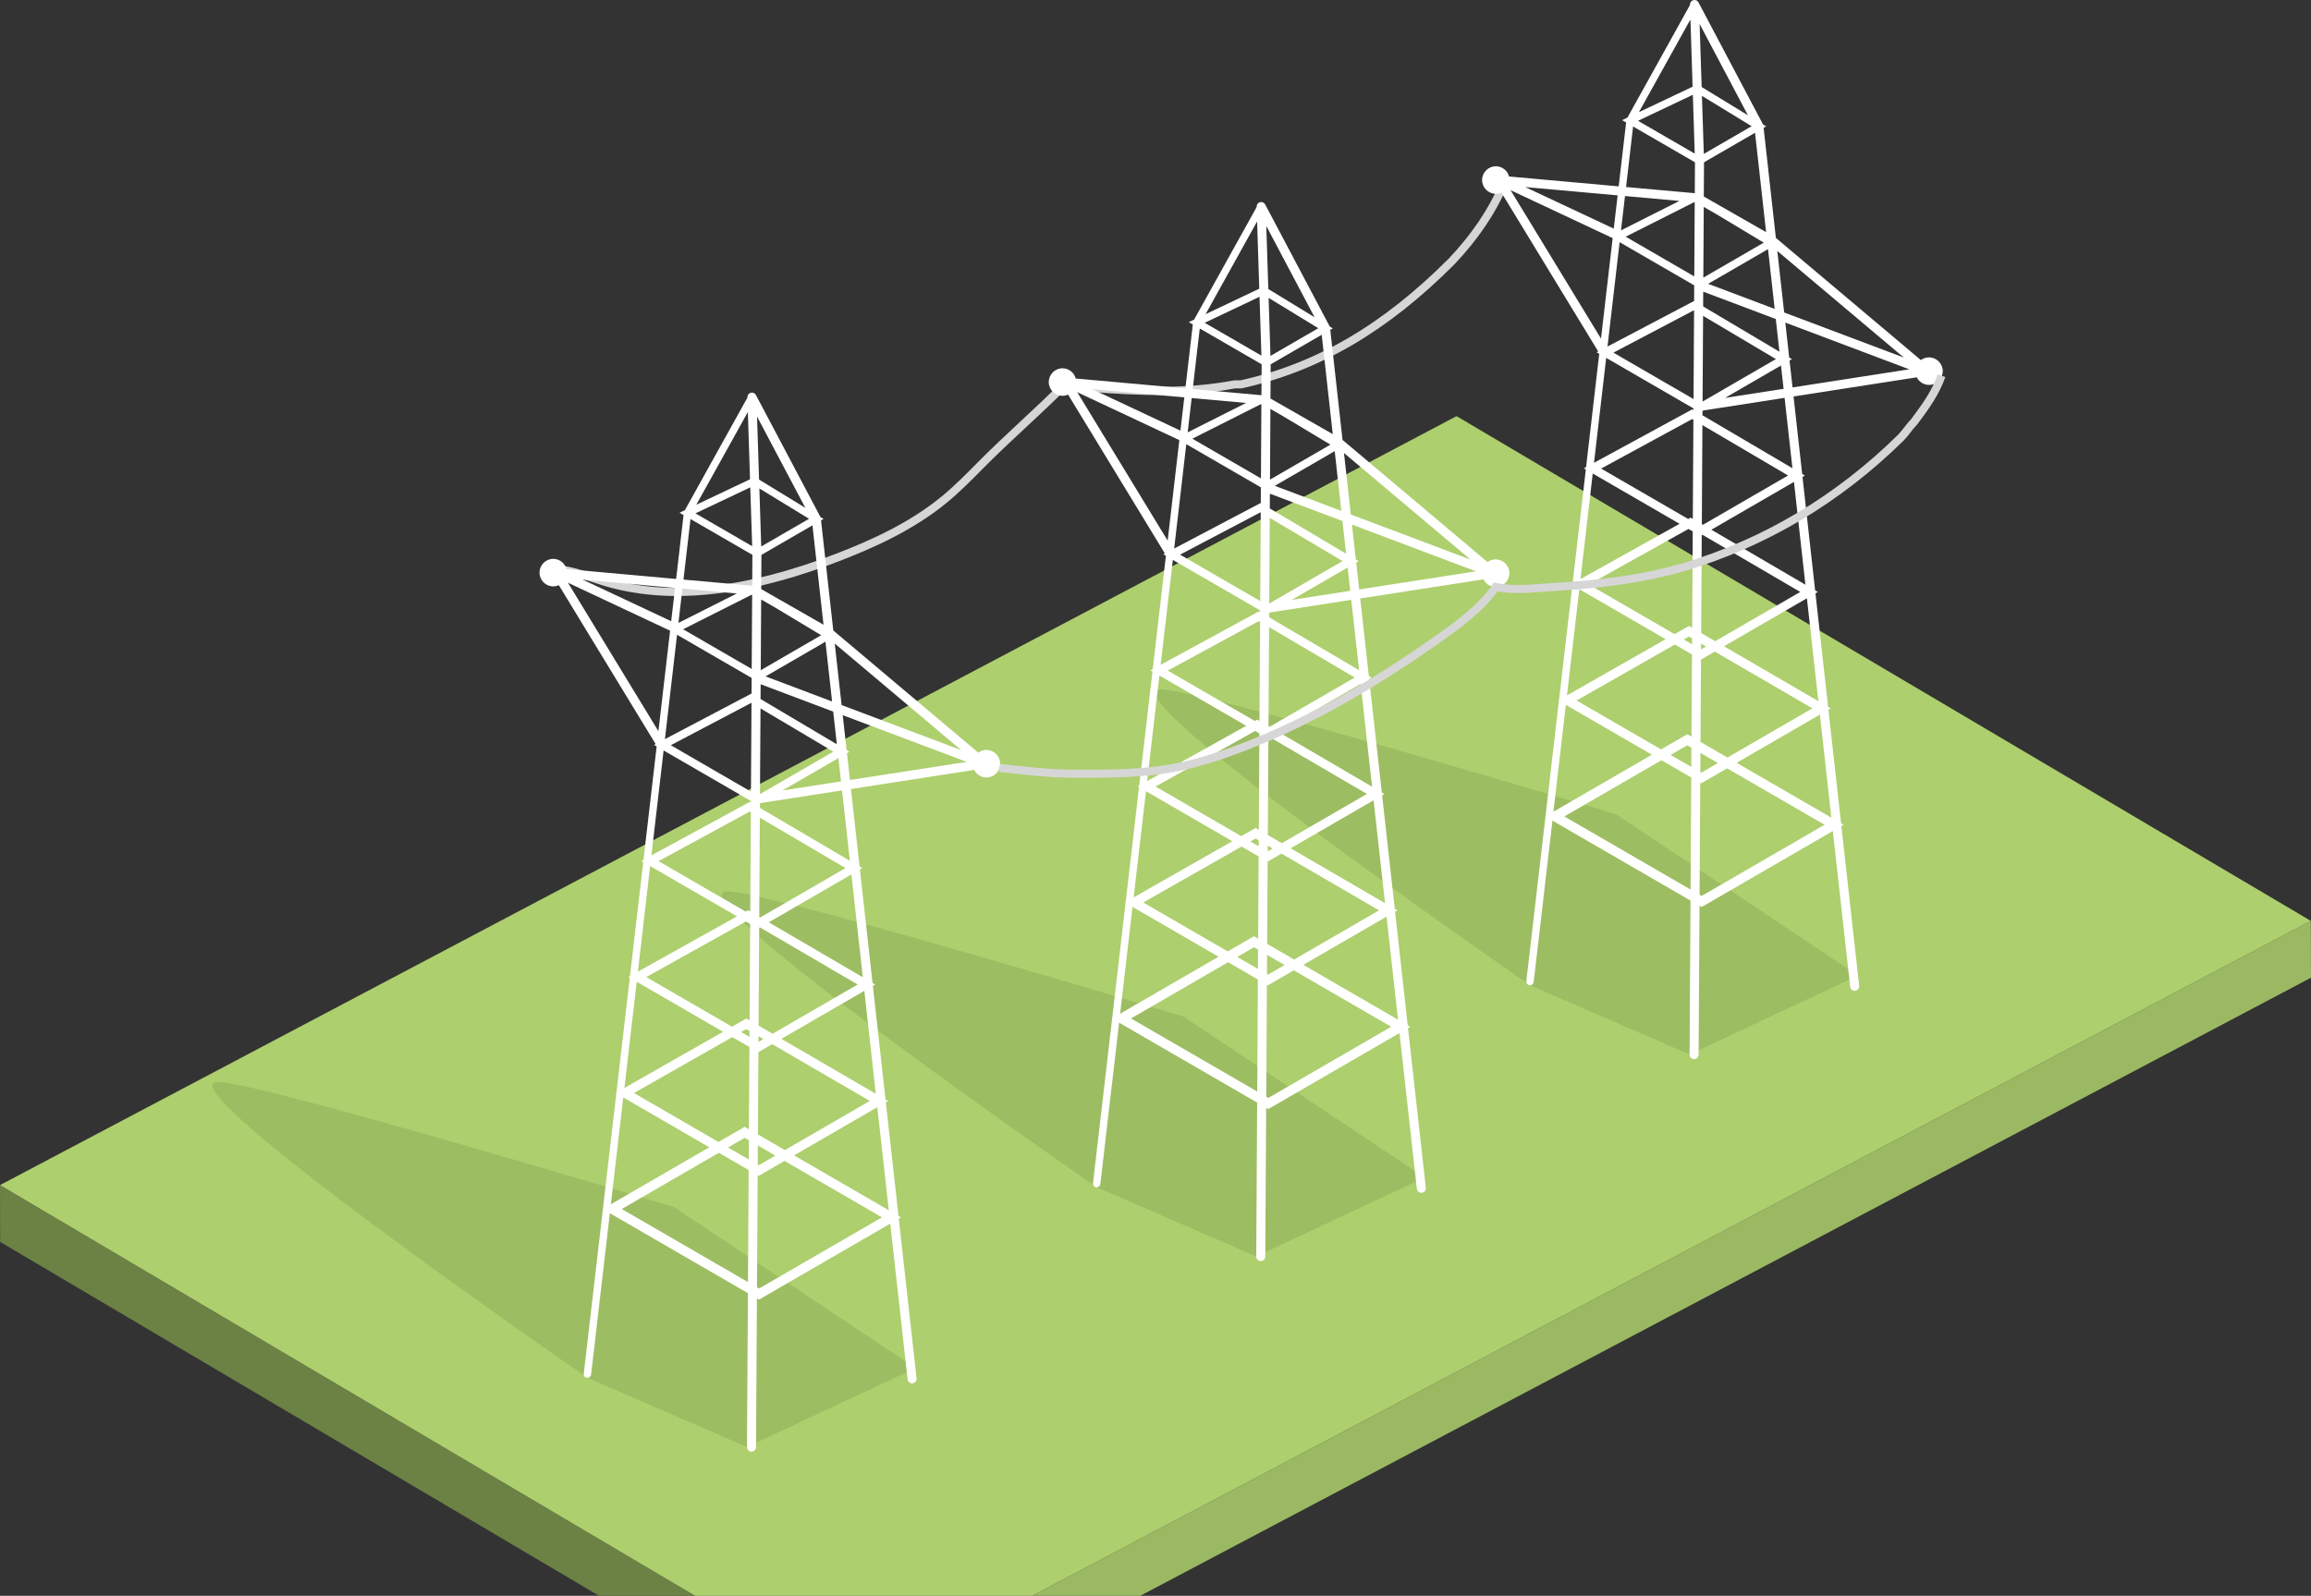 <svg width="291" height="201" viewBox="0 0 291 201" fill="none" xmlns="http://www.w3.org/2000/svg">
<rect x="0" y="0" width="291" height="201" fill="#333333" stroke="none"/>
<g clip-path="url(#clip0_476_20550)">
<path d="M0 149.267L0.019 156.425L107.592 220L107.57 212.844L0 149.267Z" fill="#6C8144"/>
<path d="M107.57 212.844L107.592 220L291 123.146L290.979 115.988L107.57 212.844Z" fill="#9BB962"/>
<path d="M0 149.267L107.57 212.844L290.979 115.988L183.408 52.414L0 149.267Z" fill="#ADCF6D"/>
<path d="M85.293 75.072C81.987 75.072 78.893 74.635 75.984 73.763C75.465 73.608 74.943 73.435 74.436 73.267C72.833 72.737 71.317 72.238 69.72 72.16L69.769 71.144C71.504 71.228 73.155 71.773 74.752 72.3C75.25 72.464 75.767 72.634 76.272 72.787C84.269 75.184 93.775 74.182 105.327 69.725C109.288 68.196 114.373 65.995 118.598 62.513C120.18 61.21 121.651 59.718 123.074 58.277C124.852 56.477 126.733 54.724 128.551 53.03C130.361 51.343 132.235 49.597 133.997 47.812L134.199 47.607L134.478 47.676C134.701 47.732 134.89 47.836 135.056 47.928C135.148 47.98 135.29 48.057 135.339 48.062C136.005 48.062 136.823 48.163 137.907 48.378C143.353 48.809 149.242 49.048 155.388 47.913L155.48 47.904H156.206C165.787 45.773 174.128 40.893 182.447 32.549C185.317 29.508 187.431 26.381 188.898 22.996L189.829 23.401C188.314 26.898 186.137 30.122 183.174 33.259C174.688 41.772 166.174 46.742 156.371 48.91L156.318 48.921H155.528C149.272 50.071 143.31 49.825 137.797 49.388L137.737 49.38C136.719 49.175 135.936 49.076 135.339 49.076C135.034 49.076 134.785 48.936 134.564 48.813C134.536 48.798 134.506 48.781 134.48 48.766C132.774 50.482 130.981 52.153 129.244 53.77C127.435 55.456 125.56 57.203 123.798 58.988C122.357 60.448 120.865 61.958 119.244 63.295C114.908 66.87 109.723 69.113 105.692 70.67C98.083 73.605 91.334 75.065 85.288 75.067L85.293 75.072Z" fill="#D6D6D6"/>
<path opacity="0.65" d="M212.747 132.813L192.655 124.092C192.655 124.092 139.588 87.499 145.988 86.838C149.983 86.424 203.522 102.573 203.522 102.573L233.964 122.873L212.747 132.815V132.813Z" fill="#95B45D"/>
<path d="M242.899 45.012C242.515 45.012 242.163 45.139 241.875 45.353L223.617 29.966L222.073 16.101L222.391 15.918L221.998 15.679C221.992 15.666 221.989 15.653 221.983 15.64L213.872 0.303C213.748 0.067 213.479 -0.05 213.222 0.019C212.964 0.088 212.79 0.323 212.799 0.59V0.635L204.924 14.815L204.257 15.132L204.761 15.425L203.825 23.474L190.021 22.229C189.824 21.489 189.152 20.942 188.353 20.942C187.4 20.942 186.625 21.719 186.625 22.675C186.625 23.631 187.4 24.409 188.353 24.409C188.604 24.409 188.843 24.353 189.057 24.256L201.245 44.265L201.043 44.371L201.376 44.564L199.718 58.833L199.431 58.99L199.684 59.136L198.016 73.495L197.816 73.607L197.99 73.709L196.311 88.16L196.2 88.222L196.296 88.278L194.607 102.823L194.583 102.838L194.605 102.851L192.196 123.575C192.181 123.7 192.215 123.82 192.293 123.919C192.37 124.018 192.479 124.079 192.604 124.094C192.623 124.096 192.64 124.098 192.66 124.098C192.896 124.098 193.093 123.922 193.121 123.685L195.483 103.361L212.868 113.43L212.75 132.819C212.75 133.134 213.003 133.392 213.316 133.394H213.318C213.63 133.394 213.885 133.14 213.887 132.826L214.001 114.087L214.194 114.199L214.269 114.242L230.789 104.674L232.972 124.285C233.007 124.598 233.288 124.824 233.601 124.789C233.913 124.755 234.138 124.471 234.104 124.158L231.865 104.05L232.146 103.886L231.826 103.701L230.233 89.392L230.523 89.224L230.194 89.032L228.602 74.734L228.898 74.561L228.561 74.363L226.97 60.073L227.273 59.899L226.929 59.696L225.843 49.935L241.36 47.525C241.646 48.092 242.229 48.481 242.901 48.481C243.855 48.481 244.63 47.704 244.63 46.748C244.63 45.792 243.855 45.014 242.901 45.014L242.899 45.012ZM222.095 30.561L214.482 34.969L214.536 26.065L215.985 26.894L222.092 30.561H222.095ZM213.398 25.483L213.342 34.814L204.705 29.811L213.31 25.474L213.398 25.483ZM214.385 50.557L214.405 47.452L214.452 39.784L223.623 45.228L214.43 50.551L214.385 50.557ZM213.278 39.086L213.316 39.11L213.312 39.978L213.25 50.26L203.158 44.416L213.28 39.088L213.278 39.086ZM214.458 38.597L214.469 36.737L223.606 40.182L224.065 44.3L214.458 38.597ZM215.087 35.748L222.629 31.381L223.466 38.907L215.087 35.748ZM213.164 11.938L213.402 19.35L206.26 15.214L213.164 11.938ZM213.336 35.94L213.323 37.923L213.308 37.915L202.417 43.647L203.943 30.503L213.333 35.94H213.336ZM212.666 80.175L213.065 80.408L213.061 81.148L212.017 80.543L212.666 80.175ZM214.196 81.788L214.201 81.069L214.819 81.428L214.196 81.788ZM213.074 52.782L213.233 52.874L213.157 65.356L212.958 65.239L212.883 65.196L212.576 65.368L201.61 59.018L213.074 52.784V52.782ZM212.612 66.624L213.149 66.934L213.076 79.073L212.674 78.838L210.86 79.872L200.07 73.622L212.614 66.624H212.612ZM210.897 81.181L213.052 82.43L212.99 92.785L212.535 92.523L212.46 92.48L209.162 94.39L198.523 88.229L210.897 81.183V81.181ZM212.46 93.871L212.981 94.172L212.966 96.593L210.362 95.085L212.46 93.871ZM214.117 94.831L216.322 96.108L214.224 97.323L214.102 97.252L214.117 94.831ZM214.126 93.445L214.188 83.078L215.925 82.072L228.215 89.219L217.522 95.413L214.126 93.445ZM215.974 80.759L214.209 79.734L214.284 67.421L214.383 67.365L226.687 74.557L215.974 80.761V80.759ZM214.43 66.101L214.293 66.021L214.368 53.544L225.154 59.89L214.43 66.101ZM214.542 19.383L214.308 12.076L220.566 15.896L214.544 19.383H214.542ZM204.117 29.013L204.62 24.691L211.468 25.309L204.117 29.013ZM224.261 46.039L224.587 48.972L217.219 50.116L224.259 46.039H224.261ZM224.662 39.358L223.799 31.614L239.728 45.036L224.662 39.358ZM214.542 24.753L214.568 20.444L220.993 16.723L222.387 29.239L214.54 24.753H214.542ZM214.272 10.961L214.016 3.019L220.098 14.518L214.272 10.961ZM213.132 10.922L206.371 14.128L212.859 2.448L213.132 10.92V10.922ZM213.43 20.444L213.406 24.333H213.4L204.753 23.556L205.639 15.931L213.43 20.442V20.444ZM203.207 28.797L192.056 23.56L203.692 24.609L203.205 28.797H203.207ZM203.067 29.994L201.597 42.652L190.208 23.952L203.067 29.992V29.994ZM213.241 51.436V51.641L213.168 51.6L213.095 51.556L200.717 58.29L202.252 45.075L213.241 51.44V51.436ZM211.489 65.974L199.014 72.933L200.558 59.642L211.489 65.974ZM209.738 80.509L197.314 87.585L198.868 74.215L209.74 80.511L209.738 80.509ZM208.007 95.059L195.609 102.239L197.172 88.784L208.007 95.059ZM209.207 95.755L212.96 97.928L212.874 112.039L196.981 102.835L209.207 95.755ZM214.096 98.585L214.149 98.617L214.224 98.66L217.477 96.776L229.748 103.882L214.269 112.847L214.01 112.696L214.096 98.585ZM229.158 90.012L230.602 102.986L218.677 96.08L229.155 90.012H229.158ZM217.082 81.403L227.526 75.354L228.969 88.315L217.082 81.4V81.403ZM215.491 66.721L225.894 60.698L227.337 73.646L215.493 66.721H215.491ZM214.377 52.31L214.381 51.763L214.493 51.699L224.716 50.112L225.703 58.975L214.379 52.31H214.377ZM225.338 45.415L225.648 45.236L225.295 45.027L224.806 40.632L240.411 46.515L225.716 48.798L225.341 45.417L225.338 45.415Z" fill="white"/>
<path opacity="0.65" d="M158.182 158.255L138.09 149.534C138.09 149.534 85.023 112.941 91.422 112.28C95.418 111.867 148.957 128.015 148.957 128.015L179.399 148.315L158.182 158.258V158.255Z" fill="#95B45D"/>
<path d="M188.334 70.455C187.95 70.455 187.598 70.582 187.31 70.795L169.051 55.409L167.508 41.543L167.825 41.36L167.433 41.121C167.426 41.108 167.424 41.096 167.418 41.083L159.309 25.748C159.185 25.511 158.916 25.395 158.659 25.464C158.401 25.533 158.227 25.768 158.236 26.035V26.08L150.361 40.26L149.693 40.577L150.198 40.869L149.262 48.919L135.456 47.674C135.258 46.933 134.586 46.386 133.788 46.386C132.835 46.386 132.06 47.164 132.06 48.12C132.06 49.076 132.835 49.853 133.788 49.853C134.039 49.853 134.277 49.797 134.492 49.7L146.679 69.71L146.478 69.815L146.81 70.009L145.153 84.278L144.865 84.435L145.119 84.581L143.451 98.94L143.251 99.052L143.425 99.153L141.746 113.605L141.634 113.667L141.731 113.723L140.041 128.267L140.018 128.282L140.039 128.295L137.631 149.02C137.616 149.145 137.65 149.265 137.727 149.364C137.804 149.461 137.914 149.524 138.038 149.539C138.058 149.541 138.075 149.543 138.094 149.543C138.33 149.543 138.528 149.366 138.556 149.129L140.917 128.806L158.302 138.875L158.184 158.264C158.184 158.579 158.437 158.837 158.751 158.839H158.753C159.064 158.839 159.32 158.585 159.322 158.271L159.436 139.532L159.629 139.644L159.704 139.687L176.224 130.119L178.407 149.73C178.441 150.043 178.723 150.269 179.036 150.234C179.347 150.2 179.573 149.915 179.538 149.603L177.299 129.495L177.581 129.331L177.261 129.146L175.668 114.837L175.958 114.669L175.629 114.477L174.036 100.178L174.332 100.006L173.995 99.808L172.405 85.518L172.707 85.344L172.364 85.141L171.277 75.38L186.795 72.97C187.08 73.537 187.664 73.926 188.336 73.926C189.289 73.926 190.064 73.149 190.064 72.193C190.064 71.237 189.289 70.459 188.336 70.459L188.334 70.455ZM167.529 56.004L159.917 60.411L159.97 51.507L161.419 52.336L167.527 56.004H167.529ZM158.832 50.926L158.777 60.257L150.14 55.254L158.744 50.917L158.832 50.926ZM159.82 76L159.839 72.895L159.887 65.227L169.058 70.67L159.865 75.993L159.82 76ZM158.712 64.529L158.751 64.552L158.747 65.42L158.684 75.703L148.592 69.859L158.714 64.531L158.712 64.529ZM159.893 64.042L159.904 62.182L169.041 65.625L169.5 69.742L159.893 64.04V64.042ZM160.522 61.191L168.064 56.824L168.901 64.35L160.522 61.191ZM158.598 37.381L158.837 44.793L151.694 40.656L158.598 37.381ZM158.77 61.383L158.757 63.366L158.742 63.357L147.851 69.09L149.378 55.945L158.768 61.383H158.77ZM158.1 105.618L158.5 105.85L158.495 106.591L157.452 105.986L158.1 105.618ZM159.631 107.231L159.635 106.512L160.254 106.871L159.631 107.231ZM158.508 78.227L158.667 78.319L158.592 90.8L158.392 90.684L158.317 90.641L158.01 90.813L147.044 84.463L158.508 78.229V78.227ZM158.047 92.067L158.583 92.377L158.51 104.515L158.109 104.281L156.295 105.314L145.505 99.065L158.049 92.067H158.047ZM156.331 106.626L158.487 107.875L158.425 118.23L157.969 117.968L157.894 117.925L154.597 119.835L143.957 113.674L156.331 106.628V106.626ZM157.894 119.313L158.416 119.615L158.401 122.035L155.797 120.528L157.894 119.313ZM159.552 120.274L161.756 121.551L159.659 122.765L159.537 122.694L159.552 120.274ZM159.56 118.887L159.622 108.521L161.359 107.515L173.65 114.662L162.956 120.855L159.56 118.887ZM161.409 106.201L159.644 105.176L159.719 92.863L159.818 92.807L172.121 100L161.409 106.204V106.201ZM159.865 91.545L159.728 91.466L159.803 78.989L170.588 85.335L159.865 91.545ZM159.977 44.825L159.743 37.519L166.001 41.339L159.979 44.825H159.977ZM149.552 54.457L150.054 50.136L156.902 50.754L149.552 54.457ZM169.695 71.482L170.022 74.415L162.654 75.559L169.693 71.482H169.695ZM170.097 64.802L169.234 57.059L185.163 70.481L170.097 64.802ZM159.977 50.196L160.002 45.887L166.428 42.166L167.821 54.681L159.975 50.196H159.977ZM159.706 36.403L159.451 28.462L165.533 39.961L159.706 36.403ZM158.566 36.364L151.806 39.571L158.294 27.891L158.566 36.362V36.364ZM158.865 45.887L158.841 49.776H158.835L150.187 48.998L151.074 41.373L158.865 45.885V45.887ZM148.642 54.24L137.491 49.003L149.127 50.051L148.639 54.24H148.642ZM148.502 55.437L147.031 68.095L135.643 49.395L148.502 55.435V55.437ZM158.676 76.881V77.085L158.603 77.044L158.53 77.001L146.151 83.735L147.686 70.52L158.676 76.885V76.881ZM156.924 91.418L144.449 98.378L145.992 85.087L156.924 91.418ZM155.172 105.954L142.749 113.03L144.303 99.659L155.174 105.956L155.172 105.954ZM153.442 120.502L141.044 127.682L142.607 114.227L153.442 120.502ZM154.642 121.198L158.394 123.37L158.309 137.482L142.416 128.278L154.642 121.198ZM159.53 124.027L159.584 124.06L159.659 124.103L162.911 122.218L175.183 129.325L159.704 138.289L159.444 138.139L159.53 124.027ZM174.592 115.457L176.037 128.431L164.111 121.525L174.59 115.457H174.592ZM162.516 106.847L172.961 100.799L174.403 113.76L162.516 106.845V106.847ZM160.926 92.163L171.329 86.14L172.772 99.089L160.928 92.163H160.926ZM159.811 77.753L159.816 77.206L159.927 77.141L170.15 75.554L171.138 84.418L159.814 77.753H159.811ZM170.773 70.86L171.082 70.681L170.73 70.472L170.241 66.077L185.846 71.96L171.151 74.243L170.775 70.862L170.773 70.86Z" fill="white"/>
<path opacity="0.65" d="M94.058 182.259L73.966 173.538C73.966 173.538 20.897 136.945 27.299 136.284C31.294 135.871 84.833 152.019 84.833 152.019L115.275 172.319L94.058 182.261V182.259Z" fill="#95B45D"/>
<path d="M124.21 94.459C123.826 94.459 123.473 94.586 123.186 94.799L104.927 79.413L103.384 65.547L103.701 65.364L103.309 65.125C103.302 65.112 103.3 65.099 103.293 65.087L95.185 49.752C95.061 49.515 94.792 49.399 94.534 49.468C94.277 49.537 94.103 49.772 94.112 50.039V50.084L86.237 64.264L85.569 64.581L86.074 64.873L85.138 72.923L71.332 71.678C71.134 70.937 70.462 70.39 69.664 70.39C68.71 70.39 67.936 71.168 67.936 72.124C67.936 73.08 68.71 73.857 69.664 73.857C69.915 73.857 70.153 73.801 70.368 73.704L82.555 93.714L82.353 93.819L82.686 94.013L81.029 108.282L80.741 108.439L80.995 108.585L79.326 122.944L79.127 123.056L79.301 123.157L77.622 137.609L77.51 137.671L77.607 137.727L75.917 152.271L75.894 152.286L75.915 152.299L73.507 173.024C73.492 173.148 73.526 173.269 73.603 173.368C73.68 173.467 73.79 173.527 73.914 173.543C73.934 173.545 73.951 173.547 73.97 173.547C74.206 173.547 74.404 173.37 74.432 173.133L76.793 152.81L94.178 162.879L94.06 182.268C94.06 182.583 94.313 182.841 94.627 182.843H94.629C94.94 182.843 95.196 182.589 95.198 182.275L95.312 163.536L95.505 163.648L95.58 163.691L112.1 154.123L114.283 173.734C114.317 174.046 114.599 174.273 114.912 174.238C115.223 174.204 115.449 173.919 115.414 173.607L113.175 153.499L113.456 153.335L113.137 153.15L111.544 138.84L111.833 138.673L111.505 138.481L109.912 124.182L110.208 124.01L109.871 123.812L108.281 109.522L108.583 109.348L108.24 109.145L107.153 99.384L122.671 96.974C122.956 97.54 123.54 97.93 124.212 97.93C125.165 97.93 125.94 97.153 125.94 96.197C125.94 95.241 125.165 94.463 124.212 94.463L124.21 94.459ZM103.405 80.007L95.793 84.415L95.846 75.511L97.295 76.34L103.403 80.007H103.405ZM94.708 74.93L94.653 84.26L86.016 79.258L94.62 74.921L94.708 74.93ZM95.696 100.002L95.715 96.897L95.763 89.228L104.934 94.672L95.741 99.995L95.696 100.002ZM94.588 88.533L94.627 88.556L94.623 89.424L94.56 99.707L84.468 93.862L94.59 88.535L94.588 88.533ZM95.769 88.044L95.78 86.183L104.916 89.629L105.376 93.746L95.769 88.044ZM96.398 85.195L103.94 80.828L104.777 88.354L96.398 85.195ZM94.474 61.385L94.713 68.797L87.57 64.66L94.474 61.385ZM94.646 85.387L94.633 87.37L94.618 87.361L83.728 93.094L85.254 79.949L94.644 85.387H94.646ZM93.976 129.622L94.376 129.854L94.371 130.595L93.328 129.99L93.976 129.622ZM95.507 131.233L95.511 130.513L96.13 130.873L95.507 131.233ZM94.384 102.228L94.543 102.321L94.468 114.802L94.268 114.686L94.193 114.643L93.886 114.815L82.92 108.465L94.384 102.231V102.228ZM93.923 116.068L94.459 116.378L94.386 128.517L93.985 128.282L92.171 129.316L81.381 123.067L93.925 116.068H93.923ZM92.207 130.627L94.363 131.876L94.3 142.232L93.845 141.969L93.77 141.926L90.473 143.836L79.833 137.673L92.207 130.627ZM93.77 143.315L94.292 143.617L94.277 146.037L91.673 144.53L93.77 143.315ZM95.428 144.276L97.632 145.553L95.535 146.767L95.413 146.696L95.428 144.276ZM95.436 142.891L95.498 132.525L97.235 131.519L109.526 138.666L98.832 144.859L95.436 142.891ZM97.285 130.205L95.52 129.18L95.595 116.867L95.694 116.811L107.997 124.004L97.285 130.208V130.205ZM95.741 115.547L95.604 115.467L95.679 102.991L106.464 109.337L95.741 115.547ZM95.853 68.829L95.619 61.523L101.877 65.343L95.855 68.829H95.853ZM85.428 78.459L85.93 74.137L92.778 74.755L85.428 78.459ZM105.571 95.486L105.898 98.419L98.53 99.562L105.569 95.486H105.571ZM105.973 88.804L105.11 81.06L121.039 94.483L105.973 88.804ZM95.853 74.2L95.878 69.891L102.304 66.17L103.697 78.685L95.85 74.2H95.853ZM95.582 60.407L95.327 52.465L101.409 63.965L95.582 60.407ZM94.442 60.366L87.682 63.573L94.17 51.893L94.442 60.364V60.366ZM94.741 69.889L94.717 73.778H94.711L86.063 73L86.95 65.375L94.741 69.886V69.889ZM84.517 78.244L73.367 73.007L85.003 74.055L84.515 78.244H84.517ZM84.378 79.439L82.907 92.097L71.519 73.397L84.378 79.437V79.439ZM94.552 100.883V101.087L94.479 101.046L94.406 101.003L82.027 107.737L83.562 94.521L94.552 100.887V100.883ZM92.8 115.42L80.325 122.38L81.868 109.089L92.8 115.42ZM91.048 129.956L78.624 137.032L80.179 123.661L91.05 129.958L91.048 129.956ZM89.318 144.504L76.92 151.683L78.483 138.229L89.318 144.504ZM90.518 145.199L94.27 147.372L94.185 161.484L78.292 152.28L90.518 145.199ZM95.406 148.031L95.46 148.064L95.535 148.107L98.787 146.222L111.059 153.329L95.58 162.293L95.32 162.142L95.406 148.031ZM110.468 139.459L111.913 152.433L99.987 145.527L110.466 139.459H110.468ZM98.392 130.849L108.837 124.8L110.279 137.762L98.392 130.847V130.849ZM96.802 116.167L107.205 110.144L108.648 123.093L96.804 116.167H96.802ZM95.687 101.755L95.692 101.208L95.803 101.143L106.026 99.556L107.014 108.419L95.689 101.755H95.687ZM106.649 94.862L106.958 94.683L106.606 94.474L106.117 90.079L121.722 95.962L107.027 98.245L106.651 94.864L106.649 94.862Z" fill="white"/>
<path d="M135.921 97.966C132.651 97.966 130.747 97.76 128.115 97.476C127.415 97.4 126.657 97.318 125.803 97.232L125.904 96.22C126.76 96.306 127.52 96.388 128.222 96.466C130.916 96.756 132.705 96.95 135.916 96.95H135.979C139.763 96.948 143.677 96.944 147.447 96.27C149.785 95.852 152.251 95.152 155.205 94.067C163.174 91.142 171.433 86.638 180.452 80.298C182.992 78.513 186.154 76.29 187.908 73.642L188.099 73.353L188.436 73.426C190.293 73.827 192.337 73.67 194.314 73.519C194.685 73.491 195.052 73.463 195.417 73.437C202.085 73.067 207.156 72.298 211.862 70.95C222.038 67.903 231.162 62.466 238.972 54.789C239.257 54.502 239.515 54.171 239.785 53.822C240.056 53.473 240.337 53.111 240.659 52.782C242.156 50.781 243.272 49.201 244.002 47.148L244.957 47.491C244.178 49.681 242.961 51.399 241.449 53.419L241.402 53.473C241.112 53.764 240.857 54.093 240.584 54.444C240.305 54.804 240.017 55.174 239.685 55.51C231.752 63.308 222.486 68.829 212.145 71.925C207.358 73.297 202.218 74.077 195.477 74.451C195.121 74.475 194.756 74.503 194.389 74.531C192.455 74.68 190.458 74.833 188.556 74.486C186.671 77.165 183.552 79.357 181.032 81.129C171.938 87.52 163.604 92.064 155.551 95.021C152.539 96.127 150.019 96.84 147.621 97.269C143.763 97.958 139.804 97.962 135.974 97.964C135.955 97.964 135.934 97.964 135.914 97.964L135.921 97.966Z" fill="#D6D6D6"/>
</g>
<defs>
<clipPath id="clip0_476_20550">
<rect width="291" height="201" fill="white"/>
</clipPath>
</defs>
</svg>
